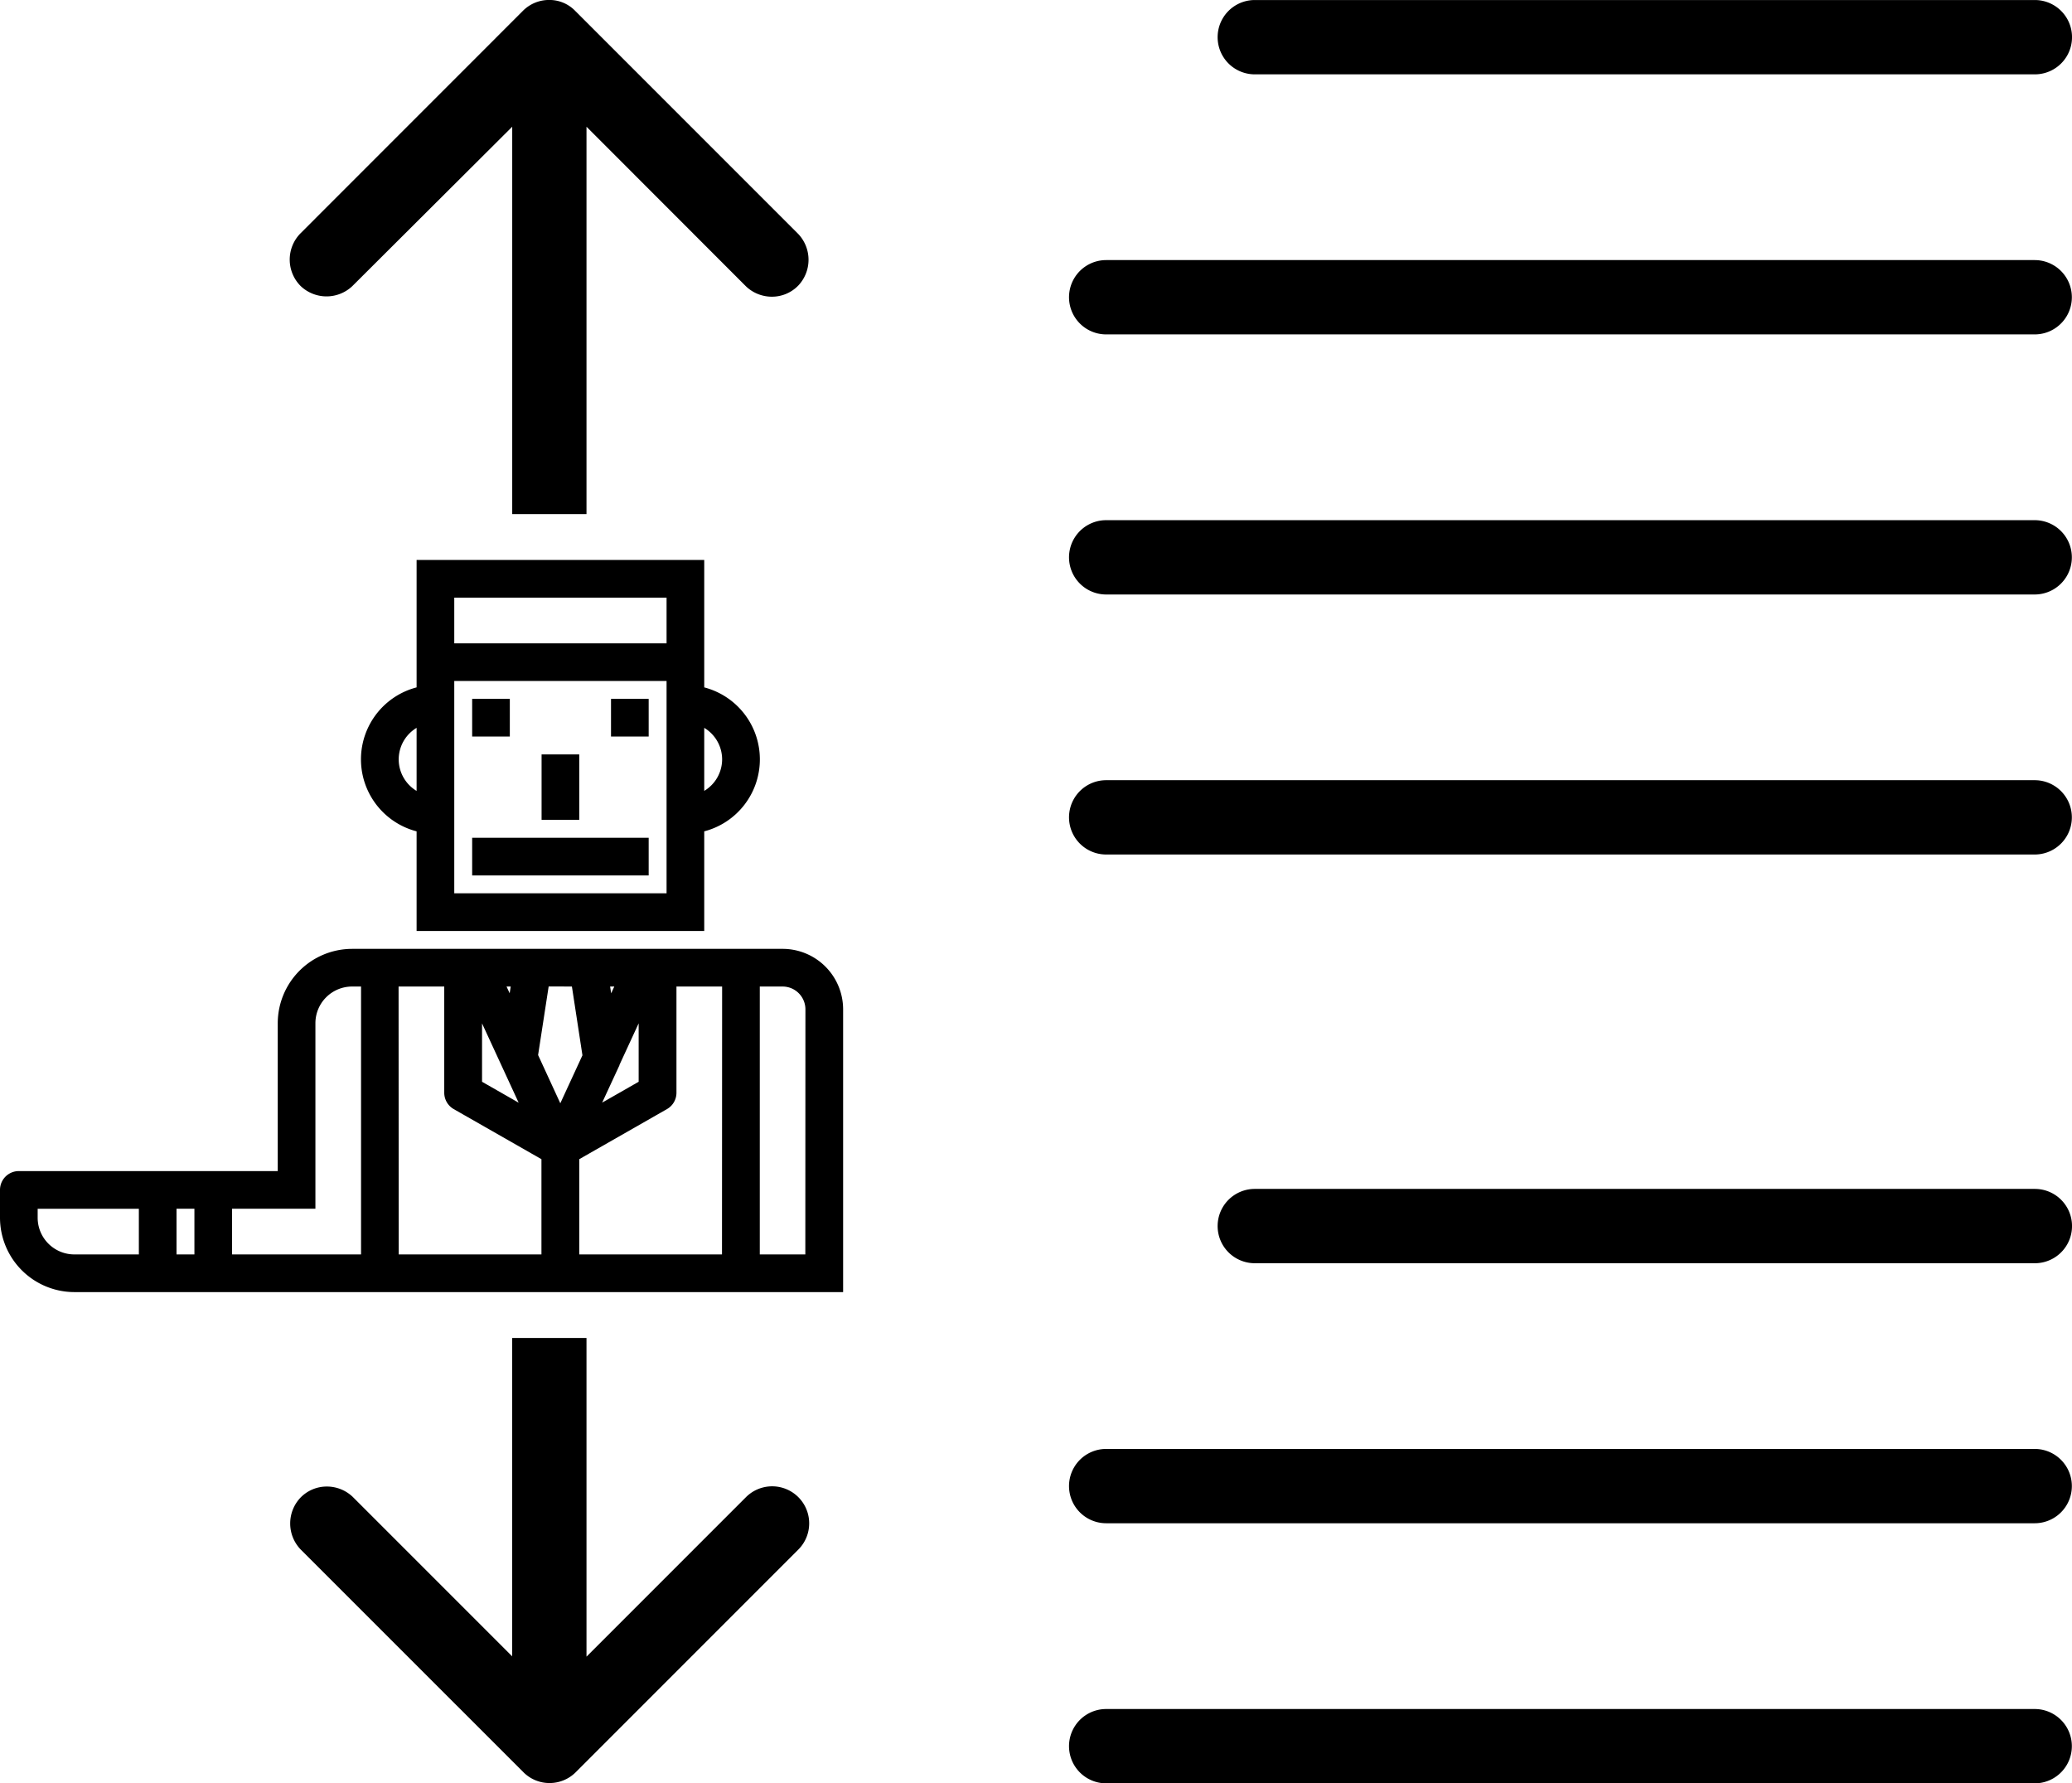 <svg xmlns="http://www.w3.org/2000/svg" width="62.881" height="54.112" viewBox="0 0 62.881 54.112">
  <g id="Group_25690" data-name="Group 25690" transform="translate(21637.793 15595.099)">
    <g id="Group_25689" data-name="Group 25689">
      <path id="Path_64575" data-name="Path 64575" d="M253.2,490.68H225.021a1.127,1.127,0,1,0,0,2.255H253.2a1.127,1.127,0,1,0,0-2.255Z" transform="translate(-21829.244 -16033.921)"/>
      <path id="Path_64576" data-name="Path 64576" d="M291.361,341.347H267.687a1.127,1.127,0,0,0,0,2.255h23.674a1.127,1.127,0,0,0,0-2.255Z" transform="translate(-21867.4 -15900.37)"/>
      <path id="Path_64577" data-name="Path 64577" d="M253.2,416.013H225.021a1.127,1.127,0,1,0,0,2.255H253.2a1.127,1.127,0,1,0,0-2.255Z" transform="translate(-21829.244 -15967.146)"/>
      <path id="Path_64578" data-name="Path 64578" d="M253.2,149.347H225.021a1.127,1.127,0,1,0,0,2.255H253.2a1.127,1.127,0,1,0,0-2.255Z" transform="translate(-21829.244 -15728.662)"/>
      <path id="Path_64579" data-name="Path 64579" d="M253.2,224.013H225.021a1.127,1.127,0,1,0,0,2.255H253.2a1.127,1.127,0,1,0,0-2.255Z" transform="translate(-21829.244 -15795.438)"/>
      <path id="Path_64580" data-name="Path 64580" d="M267.687,2.268h23.674a1.127,1.127,0,1,0,0-2.255H267.687a1.127,1.127,0,1,0,0,2.255Z" transform="translate(-21867.4 -15595.111)"/>
      <path id="Path_64581" data-name="Path 64581" d="M253.2,74.68H225.021a1.127,1.127,0,1,0,0,2.255H253.2a1.127,1.127,0,1,0,0-2.255Z" transform="translate(-21829.244 -15661.887)"/>
      <path id="Subtraction_2" data-name="Subtraction 2" d="M7.885,54.105a1.116,1.116,0,0,1-.794-.329L.326,47.012a1.139,1.139,0,0,1,0-1.567,1.111,1.111,0,0,1,.8-.337,1.138,1.138,0,0,1,.787.315l4.837,4.837V40.6H9.006v9.67l4.847-4.847a1.124,1.124,0,0,1,1.59,1.589L8.68,53.776A1.119,1.119,0,0,1,7.885,54.105ZM9.006,15.6H6.752V3.846L1.9,8.682a1.138,1.138,0,0,1-1.567,0A1.135,1.135,0,0,1,.315,7.093L7.078.328A1.116,1.116,0,0,1,7.872,0a1.087,1.087,0,0,1,.8.34L15.432,7.1a1.139,1.139,0,0,1,0,1.567,1.111,1.111,0,0,1-.8.337,1.138,1.138,0,0,1-.787-.315L9.006,3.846V15.6Z" transform="translate(-21629 -15595.1)"/>
      <g id="seller" transform="translate(-21639.643 -15583.957)">
        <path id="Path_64583" data-name="Path 64583" d="M36,26h5.057v.843H36Z" transform="translate(-19.671 -11.571)" stroke="#000" stroke-width="0.3"/>
        <path id="Path_64584" data-name="Path 64584" d="M36,16h.843v.843H36Z" transform="translate(-19.671 -5.786)" stroke="#000" stroke-width="0.3"/>
        <path id="Path_64585" data-name="Path 64585" d="M46,16h.843v.843H46Z" transform="translate(-25.457 -5.786)" stroke="#000" stroke-width="0.3"/>
        <path id="Path_64586" data-name="Path 64586" d="M25.6,34H12.536a2.11,2.11,0,0,0-2.107,2.107v4.636H2.421A.421.421,0,0,0,2,41.165v.843a2.11,2.11,0,0,0,2.107,2.107H27.287V35.686A1.686,1.686,0,0,0,25.6,34ZM6.214,43.272H4.107a1.264,1.264,0,0,1-1.264-1.264v-.421H6.214Zm.843,0V41.586H7.9v1.686Zm5.9,0H8.743V41.586h2.529V36.107a1.264,1.264,0,0,1,1.264-1.264h.421Zm7.368-7.557-.134-.872h.536Zm-3.337-.872h.536l-.134.87Zm-.659.585,1.594,3.453-1.594-.911ZM20.5,37.348c0-.009.005-.019.008-.028l.874-1.893V37.97l-1.591.909Zm-1.165-2.505.346,2.259-.827,1.792-.829-1.8.347-2.254Zm-5.539,0h1.686v3.372a.421.421,0,0,0,.211.366l2.739,1.564v3.127H13.8Zm10.115,8.429H19.279V40.145l2.739-1.564a.421.421,0,0,0,.211-.366V34.843h1.686Zm2.529,0H24.758V34.843H25.6a.843.843,0,0,1,.843.843Z" transform="translate(0 -16.2)" stroke="#000" stroke-width="0.3"/>
        <path id="Path_64587" data-name="Path 64587" d="M41,20h.843v1.686H41Z" transform="translate(-22.564 -8.1)" stroke="#000" stroke-width="0.3"/>
        <path id="Path_64588" data-name="Path 64588" d="M38.112,6H29.683V9.835a2.107,2.107,0,0,0,0,4.13v2.992h8.429V13.965a2.107,2.107,0,0,0,0-4.13Zm-7.586.843h6.743V8.529H30.526ZM28.84,11.9a1.267,1.267,0,0,1,.843-1.192v2.385A1.267,1.267,0,0,1,28.84,11.9Zm10.115,0a1.267,1.267,0,0,1-.843,1.192V10.708a1.267,1.267,0,0,1,.843,1.192Zm-1.686,4.214H30.526V9.372h6.743Z" transform="translate(-15.04)" stroke="#000" stroke-width="0.3"/>
      </g>
    </g>
  </g>
</svg>
